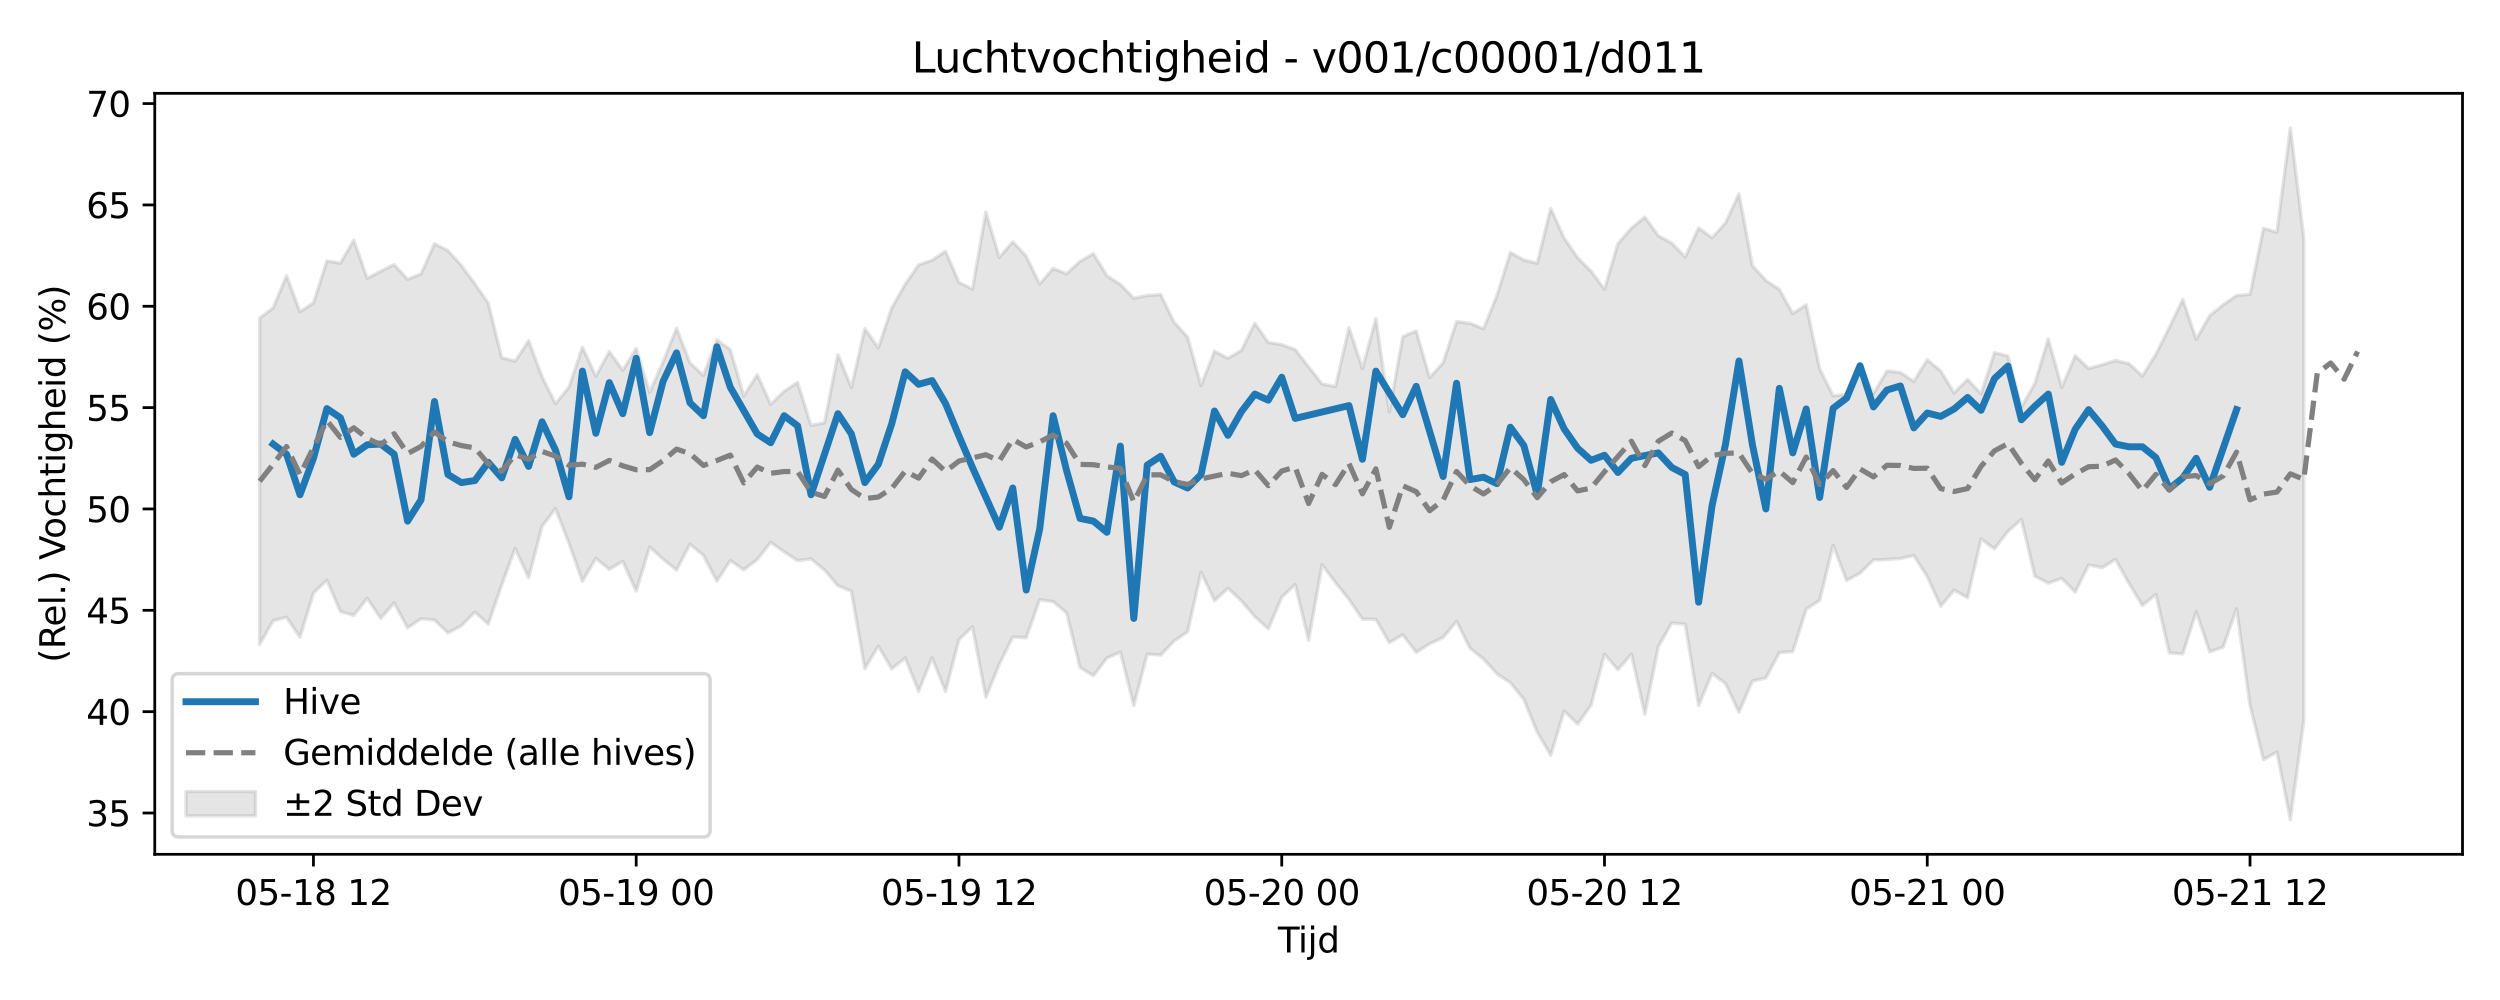 <?xml version="1.0" encoding="utf-8" standalone="no"?>
<!DOCTYPE svg PUBLIC "-//W3C//DTD SVG 1.1//EN"
  "http://www.w3.org/Graphics/SVG/1.1/DTD/svg11.dtd">
<svg xmlns:xlink="http://www.w3.org/1999/xlink" width="720pt" height="288pt" viewBox="0 0 720 288" xmlns="http://www.w3.org/2000/svg" version="1.1">
 <defs>
  <style type="text/css">*{stroke-linejoin: round; stroke-linecap: butt}</style>
 </defs>
 <g id="figure_1">
  <g id="patch_1">
   <path d="M 0 288 
L 720 288 
L 720 0 
L 0 0 
z
" style="fill: #ffffff"/>
  </g>
  <g id="axes_1">
   <g id="patch_2">
    <path d="M 44.57 246.04 
L 709.2 246.04 
L 709.2 26.88 
L 44.57 26.88 
z
" style="fill: #ffffff"/>
   </g>
   <g id="FillBetweenPolyCollection_1">
    <defs>
     <path id="m98757e0c26" d="M 74.78 -196.388 
L 74.78 -102.411 
L 78.654 -109.237 
L 82.527 -110.232 
L 86.4 -104.448 
L 90.273 -117.219 
L 94.146 -120.921 
L 98.019 -111.873 
L 101.892 -110.774 
L 105.766 -115.689 
L 109.639 -109.907 
L 113.512 -114.372 
L 117.385 -107.175 
L 121.258 -109.773 
L 125.131 -109.423 
L 129.004 -105.714 
L 132.877 -107.79 
L 136.751 -111.727 
L 140.624 -108.24 
L 144.497 -119.544 
L 148.37 -130.047 
L 152.243 -121.597 
L 156.116 -136.464 
L 159.989 -141.514 
L 163.863 -131.539 
L 167.736 -120.606 
L 171.609 -127.168 
L 175.482 -124.055 
L 179.355 -126.334 
L 183.228 -117.769 
L 187.101 -130.47 
L 190.975 -126.93 
L 194.848 -123.808 
L 198.721 -131.269 
L 202.594 -128.031 
L 206.467 -120.639 
L 210.34 -126.567 
L 214.213 -123.884 
L 218.086 -126.867 
L 221.96 -131.809 
L 225.833 -129.078 
L 229.706 -126.553 
L 233.579 -127.03 
L 237.452 -123.825 
L 241.325 -119.315 
L 245.198 -117.708 
L 249.072 -95.417 
L 252.945 -101.909 
L 256.818 -95.349 
L 260.691 -98.516 
L 264.564 -88.899 
L 268.437 -98.572 
L 272.31 -88.829 
L 276.183 -103.784 
L 280.057 -107.489 
L 283.93 -87.184 
L 287.803 -96.691 
L 291.676 -104.536 
L 295.549 -104.353 
L 299.422 -115.26 
L 303.295 -114.743 
L 307.169 -111.503 
L 311.042 -95.769 
L 314.915 -93.391 
L 318.788 -98.486 
L 322.661 -100.161 
L 326.534 -84.809 
L 330.407 -99.602 
L 334.281 -99.333 
L 338.154 -103.39 
L 342.027 -106.018 
L 345.9 -123.19 
L 349.773 -114.994 
L 353.646 -118.572 
L 357.519 -114.962 
L 361.392 -110.429 
L 365.266 -106.896 
L 369.139 -115.968 
L 373.012 -119.643 
L 376.885 -103.598 
L 380.758 -125.35 
L 384.631 -120.183 
L 388.504 -115.373 
L 392.378 -109.677 
L 396.251 -109.654 
L 400.124 -102.917 
L 403.997 -105.2 
L 407.87 -100.111 
L 411.743 -102.572 
L 415.616 -104.394 
L 419.489 -109.053 
L 423.363 -101.313 
L 427.236 -98.212 
L 431.109 -93.941 
L 434.982 -91.375 
L 438.855 -86.609 
L 442.728 -77.145 
L 446.601 -70.5 
L 450.475 -83.218 
L 454.348 -79.458 
L 458.221 -84.929 
L 462.094 -99.583 
L 465.967 -95.143 
L 469.84 -99.602 
L 473.713 -82.334 
L 477.587 -101.735 
L 481.46 -108.575 
L 485.333 -108.218 
L 489.206 -84.798 
L 493.079 -94.05 
L 496.952 -91.108 
L 500.825 -82.877 
L 504.698 -91.878 
L 508.572 -92.734 
L 512.445 -100.052 
L 516.318 -100.332 
L 520.191 -112.525 
L 524.064 -115.116 
L 527.937 -130.945 
L 531.81 -120.835 
L 535.684 -122.921 
L 539.557 -126.711 
L 543.43 -126.868 
L 547.303 -127.139 
L 551.176 -128.033 
L 555.049 -121.949 
L 558.922 -113.4 
L 562.795 -118.065 
L 566.669 -115.86 
L 570.542 -132.76 
L 574.415 -129.905 
L 578.288 -134.993 
L 582.161 -138.383 
L 586.034 -122.092 
L 589.907 -120.056 
L 593.781 -121.425 
L 597.654 -117.47 
L 601.527 -125.305 
L 605.4 -124.522 
L 609.273 -126.872 
L 613.146 -119.98 
L 617.019 -113.613 
L 620.893 -116.802 
L 624.766 -99.96 
L 628.639 -99.685 
L 632.512 -111.788 
L 636.385 -100.297 
L 640.258 -101.616 
L 644.131 -112.677 
L 648.004 -84.883 
L 651.878 -69.2 
L 655.751 -71.435 
L 659.624 -51.922 
L 663.497 -80.45 
L 663.497 -219.42 
L 663.497 -219.42 
L 659.624 -251.158 
L 655.751 -221.137 
L 651.878 -222.205 
L 648.004 -203.214 
L 644.131 -202.905 
L 640.258 -200.219 
L 636.385 -197.075 
L 632.512 -190.286 
L 628.639 -201.741 
L 624.766 -193.715 
L 620.893 -185.954 
L 617.019 -179.706 
L 613.146 -183.262 
L 609.273 -184.186 
L 605.4 -182.936 
L 601.527 -181.862 
L 597.654 -185.513 
L 593.781 -176.434 
L 589.907 -190.418 
L 586.034 -177.583 
L 582.161 -170.73 
L 578.288 -185.47 
L 574.415 -186.439 
L 570.542 -174.601 
L 566.669 -178.723 
L 562.795 -174.831 
L 558.922 -181.183 
L 555.049 -184.374 
L 551.176 -178.16 
L 547.303 -180.741 
L 543.43 -181.142 
L 539.557 -174.618 
L 535.684 -183.013 
L 531.81 -174.397 
L 527.937 -174.016 
L 524.064 -181.802 
L 520.191 -200.22 
L 516.318 -197.689 
L 512.445 -204.65 
L 508.572 -207.233 
L 504.698 -211.461 
L 500.825 -232.17 
L 496.952 -223.809 
L 493.079 -219.538 
L 489.206 -222.368 
L 485.333 -213.997 
L 481.46 -217.986 
L 477.587 -220.09 
L 473.713 -225.494 
L 469.84 -222.256 
L 465.967 -217.828 
L 462.094 -204.697 
L 458.221 -209.914 
L 454.348 -213.795 
L 450.475 -219.44 
L 446.601 -228.007 
L 442.728 -212.184 
L 438.855 -213.13 
L 434.982 -215.272 
L 431.109 -202.848 
L 427.236 -193.29 
L 423.363 -194.892 
L 419.489 -195.389 
L 415.616 -183.509 
L 411.743 -179.259 
L 407.87 -192.689 
L 403.997 -191.004 
L 400.124 -169.34 
L 396.251 -196.28 
L 392.378 -181.89 
L 388.504 -193.609 
L 384.631 -176.671 
L 380.758 -177.419 
L 376.885 -182.358 
L 373.012 -187.328 
L 369.139 -188.733 
L 365.266 -189.373 
L 361.392 -194.921 
L 357.519 -187.08 
L 353.646 -184.832 
L 349.773 -186.854 
L 345.9 -176.971 
L 342.027 -190.964 
L 338.154 -195.149 
L 334.281 -203.163 
L 330.407 -202.894 
L 326.534 -202.12 
L 322.661 -206.06 
L 318.788 -208.597 
L 314.915 -214.943 
L 311.042 -212.732 
L 307.169 -209.146 
L 303.295 -210.687 
L 299.422 -206.222 
L 295.549 -214.183 
L 291.676 -218.392 
L 287.803 -213.839 
L 283.93 -226.89 
L 280.057 -204.765 
L 276.183 -206.662 
L 272.31 -215.641 
L 268.437 -213.043 
L 264.564 -211.707 
L 260.691 -206.12 
L 256.818 -199.308 
L 252.945 -187.8 
L 249.072 -193.402 
L 245.198 -176.365 
L 241.325 -185.905 
L 237.452 -166.217 
L 233.579 -165.487 
L 229.706 -177.861 
L 225.833 -175.308 
L 221.96 -171.576 
L 218.086 -180.105 
L 214.213 -173.942 
L 210.34 -187.298 
L 206.467 -190.114 
L 202.594 -179.885 
L 198.721 -183.431 
L 194.848 -193.505 
L 190.975 -183.767 
L 187.101 -175.001 
L 183.228 -187.646 
L 179.355 -181.36 
L 175.482 -186.753 
L 171.609 -179.637 
L 167.736 -188.034 
L 163.863 -176.489 
L 159.989 -171.741 
L 156.116 -179.514 
L 152.243 -189.879 
L 148.37 -183.985 
L 144.497 -184.981 
L 140.624 -200.678 
L 136.751 -206.281 
L 132.877 -211.552 
L 129.004 -215.824 
L 125.131 -217.786 
L 121.258 -209.096 
L 117.385 -207.552 
L 113.512 -211.809 
L 109.639 -209.88 
L 105.766 -207.85 
L 101.892 -218.825 
L 98.019 -212.209 
L 94.146 -212.848 
L 90.273 -200.76 
L 86.4 -198.215 
L 82.527 -208.582 
L 78.654 -199.319 
L 74.78 -196.388 
z
" style="stroke: #808080; stroke-opacity: 0.2"/>
    </defs>
    <g clip-path="url(#pb341454cf7)">
     <use xlink:href="#m98757e0c26" x="0" y="288" style="fill: #808080; fill-opacity: 0.2; stroke: #808080; stroke-opacity: 0.2"/>
    </g>
   </g>
   <g id="matplotlib.axis_1">
    <g id="xtick_1">
     <g id="line2d_1">
      <defs>
       <path id="m7ba34c8f23" d="M 0 0 
L 0 3.5 
" style="stroke: #000000; stroke-width: 0.8"/>
      </defs>
      <g>
       <use xlink:href="#m7ba34c8f23" x="90.273" y="246.04" style="stroke: #000000; stroke-width: 0.8"/>
      </g>
     </g>
     <g id="text_1">
      <!-- 05-18 12 -->
      <g transform="translate(67.793 260.638) scale(0.1 -0.1)">
       <defs>
        <path id="DejaVuSans-30" d="M 2034 4250 
Q 1547 4250 1301 3770 
Q 1056 3291 1056 2328 
Q 1056 1369 1301 889 
Q 1547 409 2034 409 
Q 2525 409 2770 889 
Q 3016 1369 3016 2328 
Q 3016 3291 2770 3770 
Q 2525 4250 2034 4250 
z
M 2034 4750 
Q 2819 4750 3233 4129 
Q 3647 3509 3647 2328 
Q 3647 1150 3233 529 
Q 2819 -91 2034 -91 
Q 1250 -91 836 529 
Q 422 1150 422 2328 
Q 422 3509 836 4129 
Q 1250 4750 2034 4750 
z
" transform="scale(0.016)"/>
        <path id="DejaVuSans-35" d="M 691 4666 
L 3169 4666 
L 3169 4134 
L 1269 4134 
L 1269 2991 
Q 1406 3038 1543 3061 
Q 1681 3084 1819 3084 
Q 2600 3084 3056 2656 
Q 3513 2228 3513 1497 
Q 3513 744 3044 326 
Q 2575 -91 1722 -91 
Q 1428 -91 1123 -41 
Q 819 9 494 109 
L 494 744 
Q 775 591 1075 516 
Q 1375 441 1709 441 
Q 2250 441 2565 725 
Q 2881 1009 2881 1497 
Q 2881 1984 2565 2268 
Q 2250 2553 1709 2553 
Q 1456 2553 1204 2497 
Q 953 2441 691 2322 
L 691 4666 
z
" transform="scale(0.016)"/>
        <path id="DejaVuSans-2d" d="M 313 2009 
L 1997 2009 
L 1997 1497 
L 313 1497 
L 313 2009 
z
" transform="scale(0.016)"/>
        <path id="DejaVuSans-31" d="M 794 531 
L 1825 531 
L 1825 4091 
L 703 3866 
L 703 4441 
L 1819 4666 
L 2450 4666 
L 2450 531 
L 3481 531 
L 3481 0 
L 794 0 
L 794 531 
z
" transform="scale(0.016)"/>
        <path id="DejaVuSans-38" d="M 2034 2216 
Q 1584 2216 1326 1975 
Q 1069 1734 1069 1313 
Q 1069 891 1326 650 
Q 1584 409 2034 409 
Q 2484 409 2743 651 
Q 3003 894 3003 1313 
Q 3003 1734 2745 1975 
Q 2488 2216 2034 2216 
z
M 1403 2484 
Q 997 2584 770 2862 
Q 544 3141 544 3541 
Q 544 4100 942 4425 
Q 1341 4750 2034 4750 
Q 2731 4750 3128 4425 
Q 3525 4100 3525 3541 
Q 3525 3141 3298 2862 
Q 3072 2584 2669 2484 
Q 3125 2378 3379 2068 
Q 3634 1759 3634 1313 
Q 3634 634 3220 271 
Q 2806 -91 2034 -91 
Q 1263 -91 848 271 
Q 434 634 434 1313 
Q 434 1759 690 2068 
Q 947 2378 1403 2484 
z
M 1172 3481 
Q 1172 3119 1398 2916 
Q 1625 2713 2034 2713 
Q 2441 2713 2670 2916 
Q 2900 3119 2900 3481 
Q 2900 3844 2670 4047 
Q 2441 4250 2034 4250 
Q 1625 4250 1398 4047 
Q 1172 3844 1172 3481 
z
" transform="scale(0.016)"/>
        <path id="DejaVuSans-20" transform="scale(0.016)"/>
        <path id="DejaVuSans-32" d="M 1228 531 
L 3431 531 
L 3431 0 
L 469 0 
L 469 531 
Q 828 903 1448 1529 
Q 2069 2156 2228 2338 
Q 2531 2678 2651 2914 
Q 2772 3150 2772 3378 
Q 2772 3750 2511 3984 
Q 2250 4219 1831 4219 
Q 1534 4219 1204 4116 
Q 875 4013 500 3803 
L 500 4441 
Q 881 4594 1212 4672 
Q 1544 4750 1819 4750 
Q 2544 4750 2975 4387 
Q 3406 4025 3406 3419 
Q 3406 3131 3298 2873 
Q 3191 2616 2906 2266 
Q 2828 2175 2409 1742 
Q 1991 1309 1228 531 
z
" transform="scale(0.016)"/>
       </defs>
       <use xlink:href="#DejaVuSans-30"/>
       <use xlink:href="#DejaVuSans-35" transform="translate(63.623 0)"/>
       <use xlink:href="#DejaVuSans-2d" transform="translate(127.246 0)"/>
       <use xlink:href="#DejaVuSans-31" transform="translate(163.33 0)"/>
       <use xlink:href="#DejaVuSans-38" transform="translate(226.953 0)"/>
       <use xlink:href="#DejaVuSans-20" transform="translate(290.576 0)"/>
       <use xlink:href="#DejaVuSans-31" transform="translate(322.363 0)"/>
       <use xlink:href="#DejaVuSans-32" transform="translate(385.986 0)"/>
      </g>
     </g>
    </g>
    <g id="xtick_2">
     <g id="line2d_2">
      <g>
       <use xlink:href="#m7ba34c8f23" x="183.228" y="246.04" style="stroke: #000000; stroke-width: 0.8"/>
      </g>
     </g>
     <g id="text_2">
      <!-- 05-19 00 -->
      <g transform="translate(160.748 260.638) scale(0.1 -0.1)">
       <defs>
        <path id="DejaVuSans-39" d="M 703 97 
L 703 672 
Q 941 559 1184 500 
Q 1428 441 1663 441 
Q 2288 441 2617 861 
Q 2947 1281 2994 2138 
Q 2813 1869 2534 1725 
Q 2256 1581 1919 1581 
Q 1219 1581 811 2004 
Q 403 2428 403 3163 
Q 403 3881 828 4315 
Q 1253 4750 1959 4750 
Q 2769 4750 3195 4129 
Q 3622 3509 3622 2328 
Q 3622 1225 3098 567 
Q 2575 -91 1691 -91 
Q 1453 -91 1209 -44 
Q 966 3 703 97 
z
M 1959 2075 
Q 2384 2075 2632 2365 
Q 2881 2656 2881 3163 
Q 2881 3666 2632 3958 
Q 2384 4250 1959 4250 
Q 1534 4250 1286 3958 
Q 1038 3666 1038 3163 
Q 1038 2656 1286 2365 
Q 1534 2075 1959 2075 
z
" transform="scale(0.016)"/>
       </defs>
       <use xlink:href="#DejaVuSans-30"/>
       <use xlink:href="#DejaVuSans-35" transform="translate(63.623 0)"/>
       <use xlink:href="#DejaVuSans-2d" transform="translate(127.246 0)"/>
       <use xlink:href="#DejaVuSans-31" transform="translate(163.33 0)"/>
       <use xlink:href="#DejaVuSans-39" transform="translate(226.953 0)"/>
       <use xlink:href="#DejaVuSans-20" transform="translate(290.576 0)"/>
       <use xlink:href="#DejaVuSans-30" transform="translate(322.363 0)"/>
       <use xlink:href="#DejaVuSans-30" transform="translate(385.986 0)"/>
      </g>
     </g>
    </g>
    <g id="xtick_3">
     <g id="line2d_3">
      <g>
       <use xlink:href="#m7ba34c8f23" x="276.183" y="246.04" style="stroke: #000000; stroke-width: 0.8"/>
      </g>
     </g>
     <g id="text_3">
      <!-- 05-19 12 -->
      <g transform="translate(253.703 260.638) scale(0.1 -0.1)">
       <use xlink:href="#DejaVuSans-30"/>
       <use xlink:href="#DejaVuSans-35" transform="translate(63.623 0)"/>
       <use xlink:href="#DejaVuSans-2d" transform="translate(127.246 0)"/>
       <use xlink:href="#DejaVuSans-31" transform="translate(163.33 0)"/>
       <use xlink:href="#DejaVuSans-39" transform="translate(226.953 0)"/>
       <use xlink:href="#DejaVuSans-20" transform="translate(290.576 0)"/>
       <use xlink:href="#DejaVuSans-31" transform="translate(322.363 0)"/>
       <use xlink:href="#DejaVuSans-32" transform="translate(385.986 0)"/>
      </g>
     </g>
    </g>
    <g id="xtick_4">
     <g id="line2d_4">
      <g>
       <use xlink:href="#m7ba34c8f23" x="369.139" y="246.04" style="stroke: #000000; stroke-width: 0.8"/>
      </g>
     </g>
     <g id="text_4">
      <!-- 05-20 00 -->
      <g transform="translate(346.658 260.638) scale(0.1 -0.1)">
       <use xlink:href="#DejaVuSans-30"/>
       <use xlink:href="#DejaVuSans-35" transform="translate(63.623 0)"/>
       <use xlink:href="#DejaVuSans-2d" transform="translate(127.246 0)"/>
       <use xlink:href="#DejaVuSans-32" transform="translate(163.33 0)"/>
       <use xlink:href="#DejaVuSans-30" transform="translate(226.953 0)"/>
       <use xlink:href="#DejaVuSans-20" transform="translate(290.576 0)"/>
       <use xlink:href="#DejaVuSans-30" transform="translate(322.363 0)"/>
       <use xlink:href="#DejaVuSans-30" transform="translate(385.986 0)"/>
      </g>
     </g>
    </g>
    <g id="xtick_5">
     <g id="line2d_5">
      <g>
       <use xlink:href="#m7ba34c8f23" x="462.094" y="246.04" style="stroke: #000000; stroke-width: 0.8"/>
      </g>
     </g>
     <g id="text_5">
      <!-- 05-20 12 -->
      <g transform="translate(439.614 260.638) scale(0.1 -0.1)">
       <use xlink:href="#DejaVuSans-30"/>
       <use xlink:href="#DejaVuSans-35" transform="translate(63.623 0)"/>
       <use xlink:href="#DejaVuSans-2d" transform="translate(127.246 0)"/>
       <use xlink:href="#DejaVuSans-32" transform="translate(163.33 0)"/>
       <use xlink:href="#DejaVuSans-30" transform="translate(226.953 0)"/>
       <use xlink:href="#DejaVuSans-20" transform="translate(290.576 0)"/>
       <use xlink:href="#DejaVuSans-31" transform="translate(322.363 0)"/>
       <use xlink:href="#DejaVuSans-32" transform="translate(385.986 0)"/>
      </g>
     </g>
    </g>
    <g id="xtick_6">
     <g id="line2d_6">
      <g>
       <use xlink:href="#m7ba34c8f23" x="555.049" y="246.04" style="stroke: #000000; stroke-width: 0.8"/>
      </g>
     </g>
     <g id="text_6">
      <!-- 05-21 00 -->
      <g transform="translate(532.569 260.638) scale(0.1 -0.1)">
       <use xlink:href="#DejaVuSans-30"/>
       <use xlink:href="#DejaVuSans-35" transform="translate(63.623 0)"/>
       <use xlink:href="#DejaVuSans-2d" transform="translate(127.246 0)"/>
       <use xlink:href="#DejaVuSans-32" transform="translate(163.33 0)"/>
       <use xlink:href="#DejaVuSans-31" transform="translate(226.953 0)"/>
       <use xlink:href="#DejaVuSans-20" transform="translate(290.576 0)"/>
       <use xlink:href="#DejaVuSans-30" transform="translate(322.363 0)"/>
       <use xlink:href="#DejaVuSans-30" transform="translate(385.986 0)"/>
      </g>
     </g>
    </g>
    <g id="xtick_7">
     <g id="line2d_7">
      <g>
       <use xlink:href="#m7ba34c8f23" x="648.004" y="246.04" style="stroke: #000000; stroke-width: 0.8"/>
      </g>
     </g>
     <g id="text_7">
      <!-- 05-21 12 -->
      <g transform="translate(625.524 260.638) scale(0.1 -0.1)">
       <use xlink:href="#DejaVuSans-30"/>
       <use xlink:href="#DejaVuSans-35" transform="translate(63.623 0)"/>
       <use xlink:href="#DejaVuSans-2d" transform="translate(127.246 0)"/>
       <use xlink:href="#DejaVuSans-32" transform="translate(163.33 0)"/>
       <use xlink:href="#DejaVuSans-31" transform="translate(226.953 0)"/>
       <use xlink:href="#DejaVuSans-20" transform="translate(290.576 0)"/>
       <use xlink:href="#DejaVuSans-31" transform="translate(322.363 0)"/>
       <use xlink:href="#DejaVuSans-32" transform="translate(385.986 0)"/>
      </g>
     </g>
    </g>
    <g id="text_8">
     <!-- Tijd -->
     <g transform="translate(368.035 274.317) scale(0.1 -0.1)">
      <defs>
       <path id="DejaVuSans-54" d="M -19 4666 
L 3928 4666 
L 3928 4134 
L 2272 4134 
L 2272 0 
L 1638 0 
L 1638 4134 
L -19 4134 
L -19 4666 
z
" transform="scale(0.016)"/>
       <path id="DejaVuSans-69" d="M 603 3500 
L 1178 3500 
L 1178 0 
L 603 0 
L 603 3500 
z
M 603 4863 
L 1178 4863 
L 1178 4134 
L 603 4134 
L 603 4863 
z
" transform="scale(0.016)"/>
       <path id="DejaVuSans-6a" d="M 603 3500 
L 1178 3500 
L 1178 -63 
Q 1178 -731 923 -1031 
Q 669 -1331 103 -1331 
L -116 -1331 
L -116 -844 
L 38 -844 
Q 366 -844 484 -692 
Q 603 -541 603 -63 
L 603 3500 
z
M 603 4863 
L 1178 4863 
L 1178 4134 
L 603 4134 
L 603 4863 
z
" transform="scale(0.016)"/>
       <path id="DejaVuSans-64" d="M 2906 2969 
L 2906 4863 
L 3481 4863 
L 3481 0 
L 2906 0 
L 2906 525 
Q 2725 213 2448 61 
Q 2172 -91 1784 -91 
Q 1150 -91 751 415 
Q 353 922 353 1747 
Q 353 2572 751 3078 
Q 1150 3584 1784 3584 
Q 2172 3584 2448 3432 
Q 2725 3281 2906 2969 
z
M 947 1747 
Q 947 1113 1208 752 
Q 1469 391 1925 391 
Q 2381 391 2643 752 
Q 2906 1113 2906 1747 
Q 2906 2381 2643 2742 
Q 2381 3103 1925 3103 
Q 1469 3103 1208 2742 
Q 947 2381 947 1747 
z
" transform="scale(0.016)"/>
      </defs>
      <use xlink:href="#DejaVuSans-54"/>
      <use xlink:href="#DejaVuSans-69" transform="translate(57.959 0)"/>
      <use xlink:href="#DejaVuSans-6a" transform="translate(85.742 0)"/>
      <use xlink:href="#DejaVuSans-64" transform="translate(113.525 0)"/>
     </g>
    </g>
   </g>
   <g id="matplotlib.axis_2">
    <g id="ytick_1">
     <g id="line2d_8">
      <defs>
       <path id="mb8796de4a8" d="M 0 0 
L -3.5 0 
" style="stroke: #000000; stroke-width: 0.8"/>
      </defs>
      <g>
       <use xlink:href="#mb8796de4a8" x="44.57" y="234.143" style="stroke: #000000; stroke-width: 0.8"/>
      </g>
     </g>
     <g id="text_9">
      <!-- 35 -->
      <g transform="translate(24.845 237.942) scale(0.1 -0.1)">
       <defs>
        <path id="DejaVuSans-33" d="M 2597 2516 
Q 3050 2419 3304 2112 
Q 3559 1806 3559 1356 
Q 3559 666 3084 287 
Q 2609 -91 1734 -91 
Q 1441 -91 1130 -33 
Q 819 25 488 141 
L 488 750 
Q 750 597 1062 519 
Q 1375 441 1716 441 
Q 2309 441 2620 675 
Q 2931 909 2931 1356 
Q 2931 1769 2642 2001 
Q 2353 2234 1838 2234 
L 1294 2234 
L 1294 2753 
L 1863 2753 
Q 2328 2753 2575 2939 
Q 2822 3125 2822 3475 
Q 2822 3834 2567 4026 
Q 2313 4219 1838 4219 
Q 1578 4219 1281 4162 
Q 984 4106 628 3988 
L 628 4550 
Q 988 4650 1302 4700 
Q 1616 4750 1894 4750 
Q 2613 4750 3031 4423 
Q 3450 4097 3450 3541 
Q 3450 3153 3228 2886 
Q 3006 2619 2597 2516 
z
" transform="scale(0.016)"/>
       </defs>
       <use xlink:href="#DejaVuSans-33"/>
       <use xlink:href="#DejaVuSans-35" transform="translate(63.623 0)"/>
      </g>
     </g>
    </g>
    <g id="ytick_2">
     <g id="line2d_9">
      <g>
       <use xlink:href="#mb8796de4a8" x="44.57" y="204.955" style="stroke: #000000; stroke-width: 0.8"/>
      </g>
     </g>
     <g id="text_10">
      <!-- 40 -->
      <g transform="translate(24.845 208.754) scale(0.1 -0.1)">
       <defs>
        <path id="DejaVuSans-34" d="M 2419 4116 
L 825 1625 
L 2419 1625 
L 2419 4116 
z
M 2253 4666 
L 3047 4666 
L 3047 1625 
L 3713 1625 
L 3713 1100 
L 3047 1100 
L 3047 0 
L 2419 0 
L 2419 1100 
L 313 1100 
L 313 1709 
L 2253 4666 
z
" transform="scale(0.016)"/>
       </defs>
       <use xlink:href="#DejaVuSans-34"/>
       <use xlink:href="#DejaVuSans-30" transform="translate(63.623 0)"/>
      </g>
     </g>
    </g>
    <g id="ytick_3">
     <g id="line2d_10">
      <g>
       <use xlink:href="#mb8796de4a8" x="44.57" y="175.767" style="stroke: #000000; stroke-width: 0.8"/>
      </g>
     </g>
     <g id="text_11">
      <!-- 45 -->
      <g transform="translate(24.845 179.566) scale(0.1 -0.1)">
       <use xlink:href="#DejaVuSans-34"/>
       <use xlink:href="#DejaVuSans-35" transform="translate(63.623 0)"/>
      </g>
     </g>
    </g>
    <g id="ytick_4">
     <g id="line2d_11">
      <g>
       <use xlink:href="#mb8796de4a8" x="44.57" y="146.579" style="stroke: #000000; stroke-width: 0.8"/>
      </g>
     </g>
     <g id="text_12">
      <!-- 50 -->
      <g transform="translate(24.845 150.378) scale(0.1 -0.1)">
       <use xlink:href="#DejaVuSans-35"/>
       <use xlink:href="#DejaVuSans-30" transform="translate(63.623 0)"/>
      </g>
     </g>
    </g>
    <g id="ytick_5">
     <g id="line2d_12">
      <g>
       <use xlink:href="#mb8796de4a8" x="44.57" y="117.39" style="stroke: #000000; stroke-width: 0.8"/>
      </g>
     </g>
     <g id="text_13">
      <!-- 55 -->
      <g transform="translate(24.845 121.19) scale(0.1 -0.1)">
       <use xlink:href="#DejaVuSans-35"/>
       <use xlink:href="#DejaVuSans-35" transform="translate(63.623 0)"/>
      </g>
     </g>
    </g>
    <g id="ytick_6">
     <g id="line2d_13">
      <g>
       <use xlink:href="#mb8796de4a8" x="44.57" y="88.202" style="stroke: #000000; stroke-width: 0.8"/>
      </g>
     </g>
     <g id="text_14">
      <!-- 60 -->
      <g transform="translate(24.845 92.002) scale(0.1 -0.1)">
       <defs>
        <path id="DejaVuSans-36" d="M 2113 2584 
Q 1688 2584 1439 2293 
Q 1191 2003 1191 1497 
Q 1191 994 1439 701 
Q 1688 409 2113 409 
Q 2538 409 2786 701 
Q 3034 994 3034 1497 
Q 3034 2003 2786 2293 
Q 2538 2584 2113 2584 
z
M 3366 4563 
L 3366 3988 
Q 3128 4100 2886 4159 
Q 2644 4219 2406 4219 
Q 1781 4219 1451 3797 
Q 1122 3375 1075 2522 
Q 1259 2794 1537 2939 
Q 1816 3084 2150 3084 
Q 2853 3084 3261 2657 
Q 3669 2231 3669 1497 
Q 3669 778 3244 343 
Q 2819 -91 2113 -91 
Q 1303 -91 875 529 
Q 447 1150 447 2328 
Q 447 3434 972 4092 
Q 1497 4750 2381 4750 
Q 2619 4750 2861 4703 
Q 3103 4656 3366 4563 
z
" transform="scale(0.016)"/>
       </defs>
       <use xlink:href="#DejaVuSans-36"/>
       <use xlink:href="#DejaVuSans-30" transform="translate(63.623 0)"/>
      </g>
     </g>
    </g>
    <g id="ytick_7">
     <g id="line2d_14">
      <g>
       <use xlink:href="#mb8796de4a8" x="44.57" y="59.014" style="stroke: #000000; stroke-width: 0.8"/>
      </g>
     </g>
     <g id="text_15">
      <!-- 65 -->
      <g transform="translate(24.845 62.813) scale(0.1 -0.1)">
       <use xlink:href="#DejaVuSans-36"/>
       <use xlink:href="#DejaVuSans-35" transform="translate(63.623 0)"/>
      </g>
     </g>
    </g>
    <g id="ytick_8">
     <g id="line2d_15">
      <g>
       <use xlink:href="#mb8796de4a8" x="44.57" y="29.826" style="stroke: #000000; stroke-width: 0.8"/>
      </g>
     </g>
     <g id="text_16">
      <!-- 70 -->
      <g transform="translate(24.845 33.625) scale(0.1 -0.1)">
       <defs>
        <path id="DejaVuSans-37" d="M 525 4666 
L 3525 4666 
L 3525 4397 
L 1831 0 
L 1172 0 
L 2766 4134 
L 525 4134 
L 525 4666 
z
" transform="scale(0.016)"/>
       </defs>
       <use xlink:href="#DejaVuSans-37"/>
       <use xlink:href="#DejaVuSans-30" transform="translate(63.623 0)"/>
      </g>
     </g>
    </g>
    <g id="text_17">
     <!-- (Rel.) Vochtigheid (%) -->
     <g transform="translate(18.765 190.838) rotate(-90) scale(0.1 -0.1)">
      <defs>
       <path id="DejaVuSans-28" d="M 1984 4856 
Q 1566 4138 1362 3434 
Q 1159 2731 1159 2009 
Q 1159 1288 1364 580 
Q 1569 -128 1984 -844 
L 1484 -844 
Q 1016 -109 783 600 
Q 550 1309 550 2009 
Q 550 2706 781 3412 
Q 1013 4119 1484 4856 
L 1984 4856 
z
" transform="scale(0.016)"/>
       <path id="DejaVuSans-52" d="M 2841 2188 
Q 3044 2119 3236 1894 
Q 3428 1669 3622 1275 
L 4263 0 
L 3584 0 
L 2988 1197 
Q 2756 1666 2539 1819 
Q 2322 1972 1947 1972 
L 1259 1972 
L 1259 0 
L 628 0 
L 628 4666 
L 2053 4666 
Q 2853 4666 3247 4331 
Q 3641 3997 3641 3322 
Q 3641 2881 3436 2590 
Q 3231 2300 2841 2188 
z
M 1259 4147 
L 1259 2491 
L 2053 2491 
Q 2509 2491 2742 2702 
Q 2975 2913 2975 3322 
Q 2975 3731 2742 3939 
Q 2509 4147 2053 4147 
L 1259 4147 
z
" transform="scale(0.016)"/>
       <path id="DejaVuSans-65" d="M 3597 1894 
L 3597 1613 
L 953 1613 
Q 991 1019 1311 708 
Q 1631 397 2203 397 
Q 2534 397 2845 478 
Q 3156 559 3463 722 
L 3463 178 
Q 3153 47 2828 -22 
Q 2503 -91 2169 -91 
Q 1331 -91 842 396 
Q 353 884 353 1716 
Q 353 2575 817 3079 
Q 1281 3584 2069 3584 
Q 2775 3584 3186 3129 
Q 3597 2675 3597 1894 
z
M 3022 2063 
Q 3016 2534 2758 2815 
Q 2500 3097 2075 3097 
Q 1594 3097 1305 2825 
Q 1016 2553 972 2059 
L 3022 2063 
z
" transform="scale(0.016)"/>
       <path id="DejaVuSans-6c" d="M 603 4863 
L 1178 4863 
L 1178 0 
L 603 0 
L 603 4863 
z
" transform="scale(0.016)"/>
       <path id="DejaVuSans-2e" d="M 684 794 
L 1344 794 
L 1344 0 
L 684 0 
L 684 794 
z
" transform="scale(0.016)"/>
       <path id="DejaVuSans-29" d="M 513 4856 
L 1013 4856 
Q 1481 4119 1714 3412 
Q 1947 2706 1947 2009 
Q 1947 1309 1714 600 
Q 1481 -109 1013 -844 
L 513 -844 
Q 928 -128 1133 580 
Q 1338 1288 1338 2009 
Q 1338 2731 1133 3434 
Q 928 4138 513 4856 
z
" transform="scale(0.016)"/>
       <path id="DejaVuSans-56" d="M 1831 0 
L 50 4666 
L 709 4666 
L 2188 738 
L 3669 4666 
L 4325 4666 
L 2547 0 
L 1831 0 
z
" transform="scale(0.016)"/>
       <path id="DejaVuSans-6f" d="M 1959 3097 
Q 1497 3097 1228 2736 
Q 959 2375 959 1747 
Q 959 1119 1226 758 
Q 1494 397 1959 397 
Q 2419 397 2687 759 
Q 2956 1122 2956 1747 
Q 2956 2369 2687 2733 
Q 2419 3097 1959 3097 
z
M 1959 3584 
Q 2709 3584 3137 3096 
Q 3566 2609 3566 1747 
Q 3566 888 3137 398 
Q 2709 -91 1959 -91 
Q 1206 -91 779 398 
Q 353 888 353 1747 
Q 353 2609 779 3096 
Q 1206 3584 1959 3584 
z
" transform="scale(0.016)"/>
       <path id="DejaVuSans-63" d="M 3122 3366 
L 3122 2828 
Q 2878 2963 2633 3030 
Q 2388 3097 2138 3097 
Q 1578 3097 1268 2742 
Q 959 2388 959 1747 
Q 959 1106 1268 751 
Q 1578 397 2138 397 
Q 2388 397 2633 464 
Q 2878 531 3122 666 
L 3122 134 
Q 2881 22 2623 -34 
Q 2366 -91 2075 -91 
Q 1284 -91 818 406 
Q 353 903 353 1747 
Q 353 2603 823 3093 
Q 1294 3584 2113 3584 
Q 2378 3584 2631 3529 
Q 2884 3475 3122 3366 
z
" transform="scale(0.016)"/>
       <path id="DejaVuSans-68" d="M 3513 2113 
L 3513 0 
L 2938 0 
L 2938 2094 
Q 2938 2591 2744 2837 
Q 2550 3084 2163 3084 
Q 1697 3084 1428 2787 
Q 1159 2491 1159 1978 
L 1159 0 
L 581 0 
L 581 4863 
L 1159 4863 
L 1159 2956 
Q 1366 3272 1645 3428 
Q 1925 3584 2291 3584 
Q 2894 3584 3203 3211 
Q 3513 2838 3513 2113 
z
" transform="scale(0.016)"/>
       <path id="DejaVuSans-74" d="M 1172 4494 
L 1172 3500 
L 2356 3500 
L 2356 3053 
L 1172 3053 
L 1172 1153 
Q 1172 725 1289 603 
Q 1406 481 1766 481 
L 2356 481 
L 2356 0 
L 1766 0 
Q 1100 0 847 248 
Q 594 497 594 1153 
L 594 3053 
L 172 3053 
L 172 3500 
L 594 3500 
L 594 4494 
L 1172 4494 
z
" transform="scale(0.016)"/>
       <path id="DejaVuSans-67" d="M 2906 1791 
Q 2906 2416 2648 2759 
Q 2391 3103 1925 3103 
Q 1463 3103 1205 2759 
Q 947 2416 947 1791 
Q 947 1169 1205 825 
Q 1463 481 1925 481 
Q 2391 481 2648 825 
Q 2906 1169 2906 1791 
z
M 3481 434 
Q 3481 -459 3084 -895 
Q 2688 -1331 1869 -1331 
Q 1566 -1331 1297 -1286 
Q 1028 -1241 775 -1147 
L 775 -588 
Q 1028 -725 1275 -790 
Q 1522 -856 1778 -856 
Q 2344 -856 2625 -561 
Q 2906 -266 2906 331 
L 2906 616 
Q 2728 306 2450 153 
Q 2172 0 1784 0 
Q 1141 0 747 490 
Q 353 981 353 1791 
Q 353 2603 747 3093 
Q 1141 3584 1784 3584 
Q 2172 3584 2450 3431 
Q 2728 3278 2906 2969 
L 2906 3500 
L 3481 3500 
L 3481 434 
z
" transform="scale(0.016)"/>
       <path id="DejaVuSans-25" d="M 4653 2053 
Q 4381 2053 4226 1822 
Q 4072 1591 4072 1178 
Q 4072 772 4226 539 
Q 4381 306 4653 306 
Q 4919 306 5073 539 
Q 5228 772 5228 1178 
Q 5228 1588 5073 1820 
Q 4919 2053 4653 2053 
z
M 4653 2450 
Q 5147 2450 5437 2106 
Q 5728 1763 5728 1178 
Q 5728 594 5436 251 
Q 5144 -91 4653 -91 
Q 4153 -91 3862 251 
Q 3572 594 3572 1178 
Q 3572 1766 3864 2108 
Q 4156 2450 4653 2450 
z
M 1428 4353 
Q 1159 4353 1004 4120 
Q 850 3888 850 3481 
Q 850 3069 1003 2837 
Q 1156 2606 1428 2606 
Q 1700 2606 1854 2837 
Q 2009 3069 2009 3481 
Q 2009 3884 1853 4118 
Q 1697 4353 1428 4353 
z
M 4250 4750 
L 4750 4750 
L 1831 -91 
L 1331 -91 
L 4250 4750 
z
M 1428 4750 
Q 1922 4750 2215 4408 
Q 2509 4066 2509 3481 
Q 2509 2891 2217 2550 
Q 1925 2209 1428 2209 
Q 931 2209 642 2551 
Q 353 2894 353 3481 
Q 353 4063 643 4406 
Q 934 4750 1428 4750 
z
" transform="scale(0.016)"/>
      </defs>
      <use xlink:href="#DejaVuSans-28"/>
      <use xlink:href="#DejaVuSans-52" transform="translate(39.014 0)"/>
      <use xlink:href="#DejaVuSans-65" transform="translate(103.996 0)"/>
      <use xlink:href="#DejaVuSans-6c" transform="translate(165.52 0)"/>
      <use xlink:href="#DejaVuSans-2e" transform="translate(193.303 0)"/>
      <use xlink:href="#DejaVuSans-29" transform="translate(225.09 0)"/>
      <use xlink:href="#DejaVuSans-20" transform="translate(264.104 0)"/>
      <use xlink:href="#DejaVuSans-56" transform="translate(295.891 0)"/>
      <use xlink:href="#DejaVuSans-6f" transform="translate(356.549 0)"/>
      <use xlink:href="#DejaVuSans-63" transform="translate(417.73 0)"/>
      <use xlink:href="#DejaVuSans-68" transform="translate(472.711 0)"/>
      <use xlink:href="#DejaVuSans-74" transform="translate(536.09 0)"/>
      <use xlink:href="#DejaVuSans-69" transform="translate(575.299 0)"/>
      <use xlink:href="#DejaVuSans-67" transform="translate(603.082 0)"/>
      <use xlink:href="#DejaVuSans-68" transform="translate(666.559 0)"/>
      <use xlink:href="#DejaVuSans-65" transform="translate(729.938 0)"/>
      <use xlink:href="#DejaVuSans-69" transform="translate(791.461 0)"/>
      <use xlink:href="#DejaVuSans-64" transform="translate(819.244 0)"/>
      <use xlink:href="#DejaVuSans-20" transform="translate(882.721 0)"/>
      <use xlink:href="#DejaVuSans-28" transform="translate(914.508 0)"/>
      <use xlink:href="#DejaVuSans-25" transform="translate(953.521 0)"/>
      <use xlink:href="#DejaVuSans-29" transform="translate(1048.541 0)"/>
     </g>
    </g>
   </g>
   <g id="line2d_16">
    <path d="M 78.654 127.898 
L 82.527 130.817 
L 86.4 142.492 
L 90.273 131.984 
L 94.146 117.682 
L 98.019 120.309 
L 101.892 130.817 
L 105.766 128.093 
L 109.639 127.898 
L 113.512 130.817 
L 117.385 150.081 
L 121.258 143.952 
L 125.131 115.639 
L 129.004 136.655 
L 132.877 138.99 
L 136.751 138.406 
L 140.624 133.152 
L 144.497 137.628 
L 148.37 126.536 
L 152.243 134.32 
L 156.116 121.477 
L 159.989 129.649 
L 163.863 143.076 
L 167.736 106.883 
L 171.609 124.785 
L 175.482 110.191 
L 179.355 119.142 
L 183.228 103.186 
L 187.101 124.59 
L 190.975 109.802 
L 194.848 101.629 
L 198.721 116.028 
L 202.594 119.725 
L 206.467 99.878 
L 210.34 111.553 
L 218.086 124.979 
L 221.96 127.509 
L 225.833 119.725 
L 229.706 122.644 
L 233.579 142.492 
L 241.325 119.142 
L 245.198 124.979 
L 249.072 138.99 
L 252.945 133.736 
L 256.818 122.061 
L 260.691 107.077 
L 264.564 110.677 
L 268.437 109.607 
L 272.31 116.223 
L 276.183 125.563 
L 280.057 134.611 
L 287.803 151.832 
L 291.676 140.546 
L 295.549 169.929 
L 299.422 152.416 
L 303.295 119.725 
L 307.169 135.487 
L 311.042 149.303 
L 314.915 150.081 
L 318.788 153.292 
L 322.661 128.482 
L 326.534 178.102 
L 330.407 133.93 
L 334.281 131.401 
L 338.154 138.795 
L 342.027 140.546 
L 345.9 136.655 
L 349.773 118.363 
L 353.646 125.369 
L 357.519 118.558 
L 361.392 113.499 
L 365.266 115.25 
L 369.139 108.634 
L 373.012 120.504 
L 388.504 116.807 
L 392.378 132.276 
L 396.251 106.883 
L 403.997 119.434 
L 407.87 111.261 
L 415.616 137.238 
L 419.489 110.385 
L 423.363 138.114 
L 427.236 137.433 
L 431.109 139.282 
L 434.982 123.033 
L 438.855 128.287 
L 442.728 142.492 
L 446.601 115.055 
L 450.475 123.52 
L 454.348 129.066 
L 458.221 132.568 
L 462.094 131.109 
L 465.967 136.071 
L 469.84 131.984 
L 477.587 130.428 
L 481.46 134.611 
L 485.333 136.655 
L 489.206 173.432 
L 493.079 145.606 
L 496.952 127.898 
L 500.825 103.964 
L 504.698 128.093 
L 508.572 146.579 
L 512.445 111.845 
L 516.318 130.428 
L 520.191 117.78 
L 524.064 143.271 
L 527.937 117.585 
L 531.81 114.666 
L 535.684 105.326 
L 539.557 117.196 
L 543.43 112.331 
L 547.303 111.164 
L 551.176 123.228 
L 555.049 118.947 
L 558.922 119.92 
L 562.795 117.78 
L 566.669 114.472 
L 570.542 118.169 
L 574.415 109.023 
L 578.288 105.423 
L 582.161 120.893 
L 586.034 117.001 
L 589.907 113.499 
L 593.781 133.152 
L 597.654 123.617 
L 601.527 117.974 
L 605.4 122.644 
L 609.273 127.898 
L 613.146 128.676 
L 617.019 128.676 
L 620.893 131.79 
L 624.766 140.741 
L 628.639 137.628 
L 632.512 131.984 
L 636.385 140.352 
L 644.131 117.974 
L 644.131 117.974 
" clip-path="url(#pb341454cf7)" style="fill: none; stroke: #1f77b4; stroke-width: 2; stroke-linecap: square"/>
   </g>
   <g id="line2d_17">
    <path d="M 74.78 138.6 
L 78.654 133.722 
L 82.527 128.593 
L 86.4 136.668 
L 94.146 121.115 
L 98.019 125.959 
L 101.892 123.2 
L 105.766 126.23 
L 109.639 128.107 
L 113.512 124.91 
L 117.385 130.636 
L 121.258 128.565 
L 125.131 124.396 
L 129.004 127.231 
L 132.877 128.329 
L 136.751 128.996 
L 140.624 133.541 
L 144.497 135.737 
L 148.37 130.984 
L 152.243 132.262 
L 156.116 130.011 
L 159.989 131.373 
L 163.863 133.986 
L 167.736 133.68 
L 171.609 134.598 
L 175.482 132.596 
L 179.355 134.153 
L 183.228 135.292 
L 187.101 135.265 
L 190.975 132.652 
L 194.848 129.344 
L 198.721 130.65 
L 202.594 134.042 
L 206.467 132.624 
L 210.34 131.067 
L 214.213 139.087 
L 218.086 134.514 
L 221.96 136.307 
L 225.833 135.807 
L 229.706 135.793 
L 233.579 141.742 
L 237.452 142.979 
L 241.325 135.39 
L 245.198 140.963 
L 249.072 143.59 
L 252.945 143.145 
L 256.818 140.671 
L 260.691 135.682 
L 264.564 137.697 
L 268.437 132.193 
L 272.31 135.765 
L 276.183 132.777 
L 283.93 130.963 
L 287.803 132.735 
L 291.676 126.536 
L 295.549 128.732 
L 299.422 127.259 
L 303.295 125.285 
L 307.169 127.676 
L 311.042 133.75 
L 314.915 133.833 
L 318.788 134.459 
L 322.661 134.889 
L 326.534 144.535 
L 330.407 136.752 
L 334.281 136.752 
L 338.154 138.73 
L 342.027 139.509 
L 345.9 137.919 
L 353.646 136.298 
L 357.519 136.979 
L 361.392 135.325 
L 365.266 139.865 
L 369.139 135.649 
L 373.012 134.514 
L 376.885 145.022 
L 380.758 136.616 
L 384.631 139.573 
L 388.504 133.509 
L 392.378 142.217 
L 396.251 135.033 
L 400.124 151.871 
L 403.997 139.898 
L 407.87 141.6 
L 411.743 147.084 
L 415.616 144.049 
L 419.489 135.779 
L 423.363 139.898 
L 427.236 142.249 
L 431.109 139.606 
L 434.982 134.676 
L 438.855 138.13 
L 442.728 143.335 
L 446.601 138.746 
L 450.475 136.671 
L 454.348 141.373 
L 458.221 140.579 
L 462.094 135.86 
L 469.84 127.071 
L 473.713 134.086 
L 477.587 127.087 
L 481.46 124.72 
L 485.333 126.893 
L 489.206 134.417 
L 493.079 131.206 
L 496.952 130.541 
L 500.825 130.476 
L 504.698 136.33 
L 508.572 138.017 
L 512.445 135.649 
L 516.318 138.99 
L 520.191 131.628 
L 524.064 139.541 
L 527.937 135.519 
L 531.81 140.384 
L 535.684 135.033 
L 539.557 137.336 
L 543.43 133.995 
L 547.303 134.06 
L 551.176 134.903 
L 555.049 134.838 
L 558.922 140.708 
L 562.795 141.552 
L 566.669 140.708 
L 570.542 134.32 
L 574.415 129.828 
L 578.288 127.768 
L 582.161 133.444 
L 586.034 138.163 
L 589.907 132.763 
L 593.781 139.071 
L 597.654 136.509 
L 601.527 134.417 
L 605.4 134.271 
L 609.273 132.471 
L 613.146 136.379 
L 617.019 141.341 
L 620.893 136.622 
L 624.766 141.163 
L 628.639 137.287 
L 632.512 136.963 
L 636.385 139.314 
L 640.258 137.083 
L 644.131 130.209 
L 648.004 143.952 
L 651.878 142.298 
L 655.751 141.714 
L 659.624 136.46 
L 663.497 138.065 
L 667.37 107.466 
L 671.243 104.548 
L 675.116 109.218 
L 678.99 101.24 
L 678.99 101.24 
" clip-path="url(#pb341454cf7)" style="fill: none; stroke-dasharray: 5.55,2.4; stroke-dashoffset: 0; stroke: #808080; stroke-width: 1.5"/>
   </g>
   <g id="patch_3">
    <path d="M 44.57 246.04 
L 44.57 26.88 
" style="fill: none; stroke: #000000; stroke-width: 0.8; stroke-linejoin: miter; stroke-linecap: square"/>
   </g>
   <g id="patch_4">
    <path d="M 709.2 246.04 
L 709.2 26.88 
" style="fill: none; stroke: #000000; stroke-width: 0.8; stroke-linejoin: miter; stroke-linecap: square"/>
   </g>
   <g id="patch_5">
    <path d="M 44.57 246.04 
L 709.2 246.04 
" style="fill: none; stroke: #000000; stroke-width: 0.8; stroke-linejoin: miter; stroke-linecap: square"/>
   </g>
   <g id="patch_6">
    <path d="M 44.57 26.88 
L 709.2 26.88 
" style="fill: none; stroke: #000000; stroke-width: 0.8; stroke-linejoin: miter; stroke-linecap: square"/>
   </g>
   <g id="text_18">
    <!-- Luchtvochtigheid - v001/c00001/d011 -->
    <g transform="translate(262.595 20.88) scale(0.12 -0.12)">
     <defs>
      <path id="DejaVuSans-4c" d="M 628 4666 
L 1259 4666 
L 1259 531 
L 3531 531 
L 3531 0 
L 628 0 
L 628 4666 
z
" transform="scale(0.016)"/>
      <path id="DejaVuSans-75" d="M 544 1381 
L 544 3500 
L 1119 3500 
L 1119 1403 
Q 1119 906 1312 657 
Q 1506 409 1894 409 
Q 2359 409 2629 706 
Q 2900 1003 2900 1516 
L 2900 3500 
L 3475 3500 
L 3475 0 
L 2900 0 
L 2900 538 
Q 2691 219 2414 64 
Q 2138 -91 1772 -91 
Q 1169 -91 856 284 
Q 544 659 544 1381 
z
M 1991 3584 
L 1991 3584 
z
" transform="scale(0.016)"/>
      <path id="DejaVuSans-76" d="M 191 3500 
L 800 3500 
L 1894 563 
L 2988 3500 
L 3597 3500 
L 2284 0 
L 1503 0 
L 191 3500 
z
" transform="scale(0.016)"/>
      <path id="DejaVuSans-2f" d="M 1625 4666 
L 2156 4666 
L 531 -594 
L 0 -594 
L 1625 4666 
z
" transform="scale(0.016)"/>
     </defs>
     <use xlink:href="#DejaVuSans-4c"/>
     <use xlink:href="#DejaVuSans-75" transform="translate(53.963 0)"/>
     <use xlink:href="#DejaVuSans-63" transform="translate(117.342 0)"/>
     <use xlink:href="#DejaVuSans-68" transform="translate(172.322 0)"/>
     <use xlink:href="#DejaVuSans-74" transform="translate(235.701 0)"/>
     <use xlink:href="#DejaVuSans-76" transform="translate(274.91 0)"/>
     <use xlink:href="#DejaVuSans-6f" transform="translate(334.09 0)"/>
     <use xlink:href="#DejaVuSans-63" transform="translate(395.271 0)"/>
     <use xlink:href="#DejaVuSans-68" transform="translate(450.252 0)"/>
     <use xlink:href="#DejaVuSans-74" transform="translate(513.631 0)"/>
     <use xlink:href="#DejaVuSans-69" transform="translate(552.84 0)"/>
     <use xlink:href="#DejaVuSans-67" transform="translate(580.623 0)"/>
     <use xlink:href="#DejaVuSans-68" transform="translate(644.1 0)"/>
     <use xlink:href="#DejaVuSans-65" transform="translate(707.479 0)"/>
     <use xlink:href="#DejaVuSans-69" transform="translate(769.002 0)"/>
     <use xlink:href="#DejaVuSans-64" transform="translate(796.785 0)"/>
     <use xlink:href="#DejaVuSans-20" transform="translate(860.262 0)"/>
     <use xlink:href="#DejaVuSans-2d" transform="translate(892.049 0)"/>
     <use xlink:href="#DejaVuSans-20" transform="translate(928.133 0)"/>
     <use xlink:href="#DejaVuSans-76" transform="translate(959.92 0)"/>
     <use xlink:href="#DejaVuSans-30" transform="translate(1019.1 0)"/>
     <use xlink:href="#DejaVuSans-30" transform="translate(1082.723 0)"/>
     <use xlink:href="#DejaVuSans-31" transform="translate(1146.346 0)"/>
     <use xlink:href="#DejaVuSans-2f" transform="translate(1209.969 0)"/>
     <use xlink:href="#DejaVuSans-63" transform="translate(1243.66 0)"/>
     <use xlink:href="#DejaVuSans-30" transform="translate(1298.641 0)"/>
     <use xlink:href="#DejaVuSans-30" transform="translate(1362.264 0)"/>
     <use xlink:href="#DejaVuSans-30" transform="translate(1425.887 0)"/>
     <use xlink:href="#DejaVuSans-30" transform="translate(1489.51 0)"/>
     <use xlink:href="#DejaVuSans-31" transform="translate(1553.133 0)"/>
     <use xlink:href="#DejaVuSans-2f" transform="translate(1616.756 0)"/>
     <use xlink:href="#DejaVuSans-64" transform="translate(1650.447 0)"/>
     <use xlink:href="#DejaVuSans-30" transform="translate(1713.924 0)"/>
     <use xlink:href="#DejaVuSans-31" transform="translate(1777.547 0)"/>
     <use xlink:href="#DejaVuSans-31" transform="translate(1841.17 0)"/>
    </g>
   </g>
   <g id="legend_1">
    <g id="patch_7">
     <path d="M 51.57 241.04 
L 202.514 241.04 
Q 204.514 241.04 204.514 239.04 
L 204.514 196.006 
Q 204.514 194.006 202.514 194.006 
L 51.57 194.006 
Q 49.57 194.006 49.57 196.006 
L 49.57 239.04 
Q 49.57 241.04 51.57 241.04 
z
" style="fill: #ffffff; opacity: 0.8; stroke: #cccccc; stroke-linejoin: miter"/>
    </g>
    <g id="line2d_18">
     <path d="M 53.57 202.104 
L 63.57 202.104 
L 73.57 202.104 
" style="fill: none; stroke: #1f77b4; stroke-width: 2; stroke-linecap: square"/>
    </g>
    <g id="text_19">
     <!-- Hive -->
     <g transform="translate(81.57 205.604) scale(0.1 -0.1)">
      <defs>
       <path id="DejaVuSans-48" d="M 628 4666 
L 1259 4666 
L 1259 2753 
L 3553 2753 
L 3553 4666 
L 4184 4666 
L 4184 0 
L 3553 0 
L 3553 2222 
L 1259 2222 
L 1259 0 
L 628 0 
L 628 4666 
z
" transform="scale(0.016)"/>
      </defs>
      <use xlink:href="#DejaVuSans-48"/>
      <use xlink:href="#DejaVuSans-69" transform="translate(75.195 0)"/>
      <use xlink:href="#DejaVuSans-76" transform="translate(102.979 0)"/>
      <use xlink:href="#DejaVuSans-65" transform="translate(162.158 0)"/>
     </g>
    </g>
    <g id="line2d_19">
     <path d="M 53.57 216.782 
L 63.57 216.782 
L 73.57 216.782 
" style="fill: none; stroke-dasharray: 5.55,2.4; stroke-dashoffset: 0; stroke: #808080; stroke-width: 1.5"/>
    </g>
    <g id="text_20">
     <!-- Gemiddelde (alle hives) -->
     <g transform="translate(81.57 220.282) scale(0.1 -0.1)">
      <defs>
       <path id="DejaVuSans-47" d="M 3809 666 
L 3809 1919 
L 2778 1919 
L 2778 2438 
L 4434 2438 
L 4434 434 
Q 4069 175 3628 42 
Q 3188 -91 2688 -91 
Q 1594 -91 976 548 
Q 359 1188 359 2328 
Q 359 3472 976 4111 
Q 1594 4750 2688 4750 
Q 3144 4750 3555 4637 
Q 3966 4525 4313 4306 
L 4313 3634 
Q 3963 3931 3569 4081 
Q 3175 4231 2741 4231 
Q 1884 4231 1454 3753 
Q 1025 3275 1025 2328 
Q 1025 1384 1454 906 
Q 1884 428 2741 428 
Q 3075 428 3337 486 
Q 3600 544 3809 666 
z
" transform="scale(0.016)"/>
       <path id="DejaVuSans-6d" d="M 3328 2828 
Q 3544 3216 3844 3400 
Q 4144 3584 4550 3584 
Q 5097 3584 5394 3201 
Q 5691 2819 5691 2113 
L 5691 0 
L 5113 0 
L 5113 2094 
Q 5113 2597 4934 2840 
Q 4756 3084 4391 3084 
Q 3944 3084 3684 2787 
Q 3425 2491 3425 1978 
L 3425 0 
L 2847 0 
L 2847 2094 
Q 2847 2600 2669 2842 
Q 2491 3084 2119 3084 
Q 1678 3084 1418 2786 
Q 1159 2488 1159 1978 
L 1159 0 
L 581 0 
L 581 3500 
L 1159 3500 
L 1159 2956 
Q 1356 3278 1631 3431 
Q 1906 3584 2284 3584 
Q 2666 3584 2933 3390 
Q 3200 3197 3328 2828 
z
" transform="scale(0.016)"/>
       <path id="DejaVuSans-61" d="M 2194 1759 
Q 1497 1759 1228 1600 
Q 959 1441 959 1056 
Q 959 750 1161 570 
Q 1363 391 1709 391 
Q 2188 391 2477 730 
Q 2766 1069 2766 1631 
L 2766 1759 
L 2194 1759 
z
M 3341 1997 
L 3341 0 
L 2766 0 
L 2766 531 
Q 2569 213 2275 61 
Q 1981 -91 1556 -91 
Q 1019 -91 701 211 
Q 384 513 384 1019 
Q 384 1609 779 1909 
Q 1175 2209 1959 2209 
L 2766 2209 
L 2766 2266 
Q 2766 2663 2505 2880 
Q 2244 3097 1772 3097 
Q 1472 3097 1187 3025 
Q 903 2953 641 2809 
L 641 3341 
Q 956 3463 1253 3523 
Q 1550 3584 1831 3584 
Q 2591 3584 2966 3190 
Q 3341 2797 3341 1997 
z
" transform="scale(0.016)"/>
       <path id="DejaVuSans-73" d="M 2834 3397 
L 2834 2853 
Q 2591 2978 2328 3040 
Q 2066 3103 1784 3103 
Q 1356 3103 1142 2972 
Q 928 2841 928 2578 
Q 928 2378 1081 2264 
Q 1234 2150 1697 2047 
L 1894 2003 
Q 2506 1872 2764 1633 
Q 3022 1394 3022 966 
Q 3022 478 2636 193 
Q 2250 -91 1575 -91 
Q 1294 -91 989 -36 
Q 684 19 347 128 
L 347 722 
Q 666 556 975 473 
Q 1284 391 1588 391 
Q 1994 391 2212 530 
Q 2431 669 2431 922 
Q 2431 1156 2273 1281 
Q 2116 1406 1581 1522 
L 1381 1569 
Q 847 1681 609 1914 
Q 372 2147 372 2553 
Q 372 3047 722 3315 
Q 1072 3584 1716 3584 
Q 2034 3584 2315 3537 
Q 2597 3491 2834 3397 
z
" transform="scale(0.016)"/>
      </defs>
      <use xlink:href="#DejaVuSans-47"/>
      <use xlink:href="#DejaVuSans-65" transform="translate(77.49 0)"/>
      <use xlink:href="#DejaVuSans-6d" transform="translate(139.014 0)"/>
      <use xlink:href="#DejaVuSans-69" transform="translate(236.426 0)"/>
      <use xlink:href="#DejaVuSans-64" transform="translate(264.209 0)"/>
      <use xlink:href="#DejaVuSans-64" transform="translate(327.686 0)"/>
      <use xlink:href="#DejaVuSans-65" transform="translate(391.162 0)"/>
      <use xlink:href="#DejaVuSans-6c" transform="translate(452.686 0)"/>
      <use xlink:href="#DejaVuSans-64" transform="translate(480.469 0)"/>
      <use xlink:href="#DejaVuSans-65" transform="translate(543.945 0)"/>
      <use xlink:href="#DejaVuSans-20" transform="translate(605.469 0)"/>
      <use xlink:href="#DejaVuSans-28" transform="translate(637.256 0)"/>
      <use xlink:href="#DejaVuSans-61" transform="translate(676.27 0)"/>
      <use xlink:href="#DejaVuSans-6c" transform="translate(737.549 0)"/>
      <use xlink:href="#DejaVuSans-6c" transform="translate(765.332 0)"/>
      <use xlink:href="#DejaVuSans-65" transform="translate(793.115 0)"/>
      <use xlink:href="#DejaVuSans-20" transform="translate(854.639 0)"/>
      <use xlink:href="#DejaVuSans-68" transform="translate(886.426 0)"/>
      <use xlink:href="#DejaVuSans-69" transform="translate(949.805 0)"/>
      <use xlink:href="#DejaVuSans-76" transform="translate(977.588 0)"/>
      <use xlink:href="#DejaVuSans-65" transform="translate(1036.768 0)"/>
      <use xlink:href="#DejaVuSans-73" transform="translate(1098.291 0)"/>
      <use xlink:href="#DejaVuSans-29" transform="translate(1150.391 0)"/>
     </g>
    </g>
    <g id="patch_8">
     <path d="M 53.57 234.96 
L 73.57 234.96 
L 73.57 227.96 
L 53.57 227.96 
z
" style="fill: #808080; fill-opacity: 0.2; stroke: #808080; stroke-opacity: 0.2; stroke-linejoin: miter"/>
    </g>
    <g id="text_21">
     <!-- ±2 Std Dev -->
     <g transform="translate(81.57 234.96) scale(0.1 -0.1)">
      <defs>
       <path id="DejaVuSans-b1" d="M 2944 4013 
L 2944 2803 
L 4684 2803 
L 4684 2272 
L 2944 2272 
L 2944 1063 
L 2419 1063 
L 2419 2272 
L 678 2272 
L 678 2803 
L 2419 2803 
L 2419 4013 
L 2944 4013 
z
M 678 531 
L 4684 531 
L 4684 0 
L 678 0 
L 678 531 
z
" transform="scale(0.016)"/>
       <path id="DejaVuSans-53" d="M 3425 4513 
L 3425 3897 
Q 3066 4069 2747 4153 
Q 2428 4238 2131 4238 
Q 1616 4238 1336 4038 
Q 1056 3838 1056 3469 
Q 1056 3159 1242 3001 
Q 1428 2844 1947 2747 
L 2328 2669 
Q 3034 2534 3370 2195 
Q 3706 1856 3706 1288 
Q 3706 609 3251 259 
Q 2797 -91 1919 -91 
Q 1588 -91 1214 -16 
Q 841 59 441 206 
L 441 856 
Q 825 641 1194 531 
Q 1563 422 1919 422 
Q 2459 422 2753 634 
Q 3047 847 3047 1241 
Q 3047 1584 2836 1778 
Q 2625 1972 2144 2069 
L 1759 2144 
Q 1053 2284 737 2584 
Q 422 2884 422 3419 
Q 422 4038 858 4394 
Q 1294 4750 2059 4750 
Q 2388 4750 2728 4690 
Q 3069 4631 3425 4513 
z
" transform="scale(0.016)"/>
       <path id="DejaVuSans-44" d="M 1259 4147 
L 1259 519 
L 2022 519 
Q 2988 519 3436 956 
Q 3884 1394 3884 2338 
Q 3884 3275 3436 3711 
Q 2988 4147 2022 4147 
L 1259 4147 
z
M 628 4666 
L 1925 4666 
Q 3281 4666 3915 4102 
Q 4550 3538 4550 2338 
Q 4550 1131 3912 565 
Q 3275 0 1925 0 
L 628 0 
L 628 4666 
z
" transform="scale(0.016)"/>
      </defs>
      <use xlink:href="#DejaVuSans-b1"/>
      <use xlink:href="#DejaVuSans-32" transform="translate(83.789 0)"/>
      <use xlink:href="#DejaVuSans-20" transform="translate(147.412 0)"/>
      <use xlink:href="#DejaVuSans-53" transform="translate(179.199 0)"/>
      <use xlink:href="#DejaVuSans-74" transform="translate(242.676 0)"/>
      <use xlink:href="#DejaVuSans-64" transform="translate(281.885 0)"/>
      <use xlink:href="#DejaVuSans-20" transform="translate(345.361 0)"/>
      <use xlink:href="#DejaVuSans-44" transform="translate(377.148 0)"/>
      <use xlink:href="#DejaVuSans-65" transform="translate(454.15 0)"/>
      <use xlink:href="#DejaVuSans-76" transform="translate(515.674 0)"/>
     </g>
    </g>
   </g>
  </g>
 </g>
 <defs>
  <clipPath id="pb341454cf7">
   <rect x="44.57" y="26.88" width="664.63" height="219.16"/>
  </clipPath>
 </defs>
</svg>
